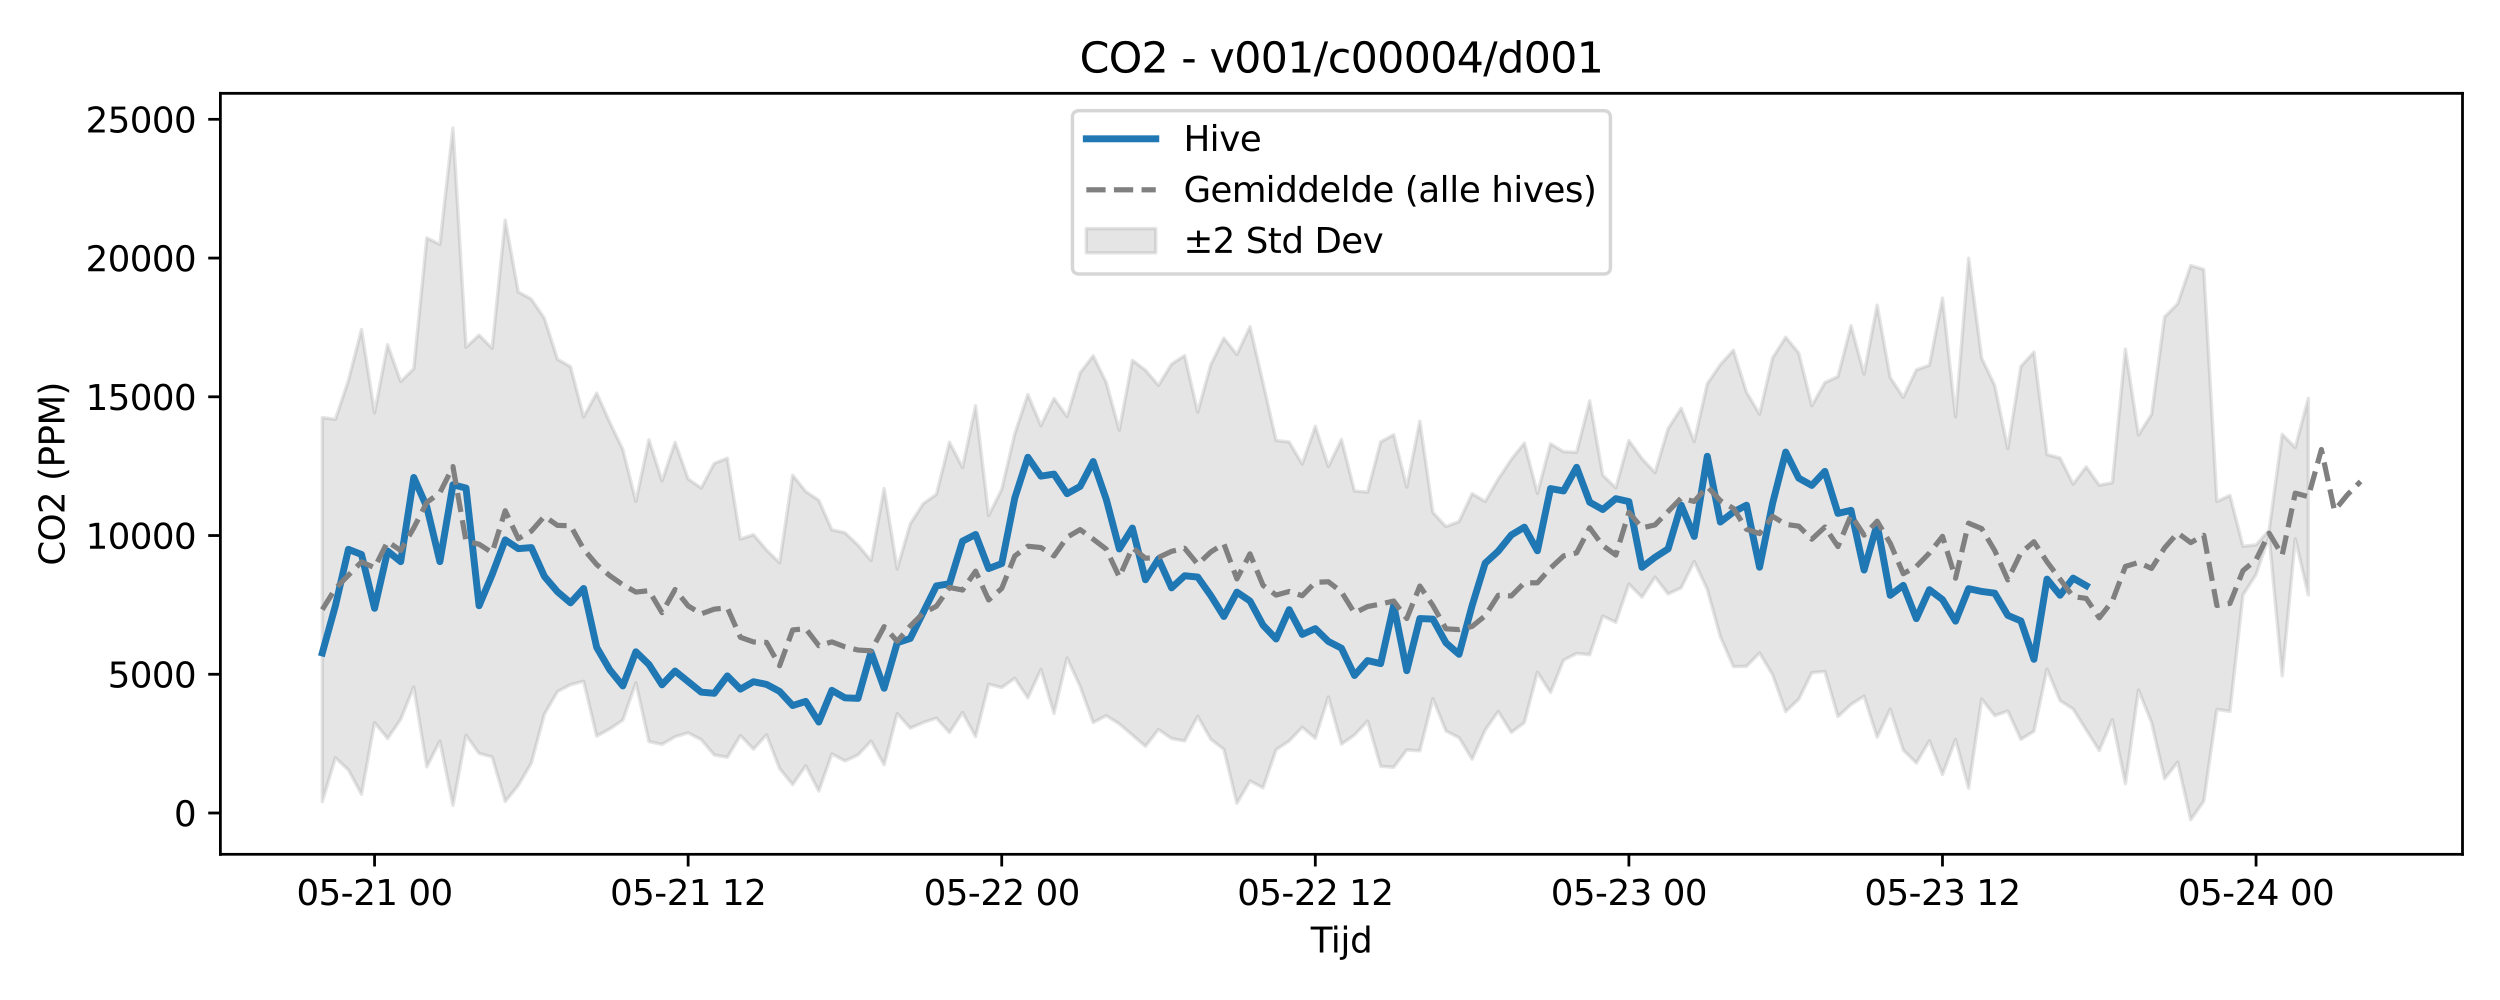 <?xml version="1.0" encoding="utf-8" standalone="no"?>
<!DOCTYPE svg PUBLIC "-//W3C//DTD SVG 1.1//EN"
  "http://www.w3.org/Graphics/SVG/1.1/DTD/svg11.dtd">
<svg xmlns:xlink="http://www.w3.org/1999/xlink" width="720pt" height="288pt" viewBox="0 0 720 288" xmlns="http://www.w3.org/2000/svg" version="1.1">
 <defs>
  <style type="text/css">*{stroke-linejoin: round; stroke-linecap: butt}</style>
 </defs>
 <g id="figure_1">
  <g id="patch_1">
   <path d="M 0 288 
L 720 288 
L 720 0 
L 0 0 
z
" style="fill: #ffffff"/>
  </g>
  <g id="axes_1">
   <g id="patch_2">
    <path d="M 63.47 246.04 
L 709.2 246.04 
L 709.2 26.88 
L 63.47 26.88 
z
" style="fill: #ffffff"/>
   </g>
   <g id="FillBetweenPolyCollection_1">
    <defs>
     <path id="m016c585664" d="M 92.821 -167.752 
L 92.821 -57.098 
L 96.584 -69.76 
L 100.347 -66.249 
L 104.11 -59.247 
L 107.873 -79.861 
L 111.636 -75.306 
L 115.399 -80.808 
L 119.162 -90.16 
L 122.925 -67.158 
L 126.688 -74.576 
L 130.451 -56.07 
L 134.214 -76.263 
L 137.977 -71.022 
L 141.74 -69.993 
L 145.503 -57.174 
L 149.266 -61.816 
L 153.029 -68.228 
L 156.792 -82.337 
L 160.555 -88.828 
L 164.318 -90.819 
L 168.081 -91.789 
L 171.844 -76.011 
L 175.607 -78.053 
L 179.37 -80.607 
L 183.133 -91.37 
L 186.896 -74.427 
L 190.659 -73.616 
L 194.422 -75.806 
L 198.185 -76.945 
L 201.948 -74.967 
L 205.711 -70.566 
L 209.474 -69.897 
L 213.237 -76.172 
L 217 -72.228 
L 220.763 -76.371 
L 224.526 -66.642 
L 228.289 -62.029 
L 232.052 -67.448 
L 235.815 -60.165 
L 239.578 -70.862 
L 243.341 -68.841 
L 247.104 -70.567 
L 250.867 -74.567 
L 254.63 -67.734 
L 258.393 -82.476 
L 262.156 -78.305 
L 265.919 -79.921 
L 269.682 -81.18 
L 273.445 -77.033 
L 277.208 -82.782 
L 280.971 -75.856 
L 284.734 -90.921 
L 288.497 -89.993 
L 292.26 -92.649 
L 296.023 -86.998 
L 299.786 -95.199 
L 303.549 -82.517 
L 307.312 -98.525 
L 311.075 -90.337 
L 314.838 -79.914 
L 318.601 -81.875 
L 322.364 -79.528 
L 326.127 -76.289 
L 329.89 -73.06 
L 333.653 -77.904 
L 337.416 -75.288 
L 341.179 -74.604 
L 344.942 -81.705 
L 348.705 -75.105 
L 352.468 -72.168 
L 356.231 -56.651 
L 359.994 -63.076 
L 363.757 -61.116 
L 367.52 -72.076 
L 371.283 -74.6 
L 375.046 -78.542 
L 378.809 -75.376 
L 382.572 -87.268 
L 386.335 -73.672 
L 390.098 -76.323 
L 393.861 -80.336 
L 397.624 -67.31 
L 401.387 -67.021 
L 405.15 -72.013 
L 408.913 -71.77 
L 412.676 -86.796 
L 416.439 -77.463 
L 420.202 -75.559 
L 423.965 -69.36 
L 427.728 -77.731 
L 431.491 -83.113 
L 435.254 -77.072 
L 439.017 -79.895 
L 442.78 -94.391 
L 446.543 -88.578 
L 450.306 -97.876 
L 454.069 -99.809 
L 457.832 -99.443 
L 461.595 -110.583 
L 465.358 -108.788 
L 469.121 -119.794 
L 472.884 -116.008 
L 476.647 -121.776 
L 480.41 -116.944 
L 484.173 -118.687 
L 487.936 -126.313 
L 491.699 -118.243 
L 495.462 -104.647 
L 499.225 -96.007 
L 502.988 -96.088 
L 506.751 -99.93 
L 510.514 -93.662 
L 514.277 -83.081 
L 518.04 -86.618 
L 521.803 -94.266 
L 525.566 -94.615 
L 529.329 -81.629 
L 533.092 -85.108 
L 536.855 -87.501 
L 540.618 -75.69 
L 544.381 -83.801 
L 548.144 -71.983 
L 551.907 -68.243 
L 555.67 -74.649 
L 559.433 -64.932 
L 563.196 -75.031 
L 566.959 -61.005 
L 570.722 -86.665 
L 574.485 -81.892 
L 578.248 -83.228 
L 582.011 -75.056 
L 585.774 -77.379 
L 589.537 -95.304 
L 593.3 -86.217 
L 597.063 -83.795 
L 600.826 -77.777 
L 604.589 -71.83 
L 608.352 -80.769 
L 612.115 -62.272 
L 615.878 -89.279 
L 619.641 -79.948 
L 623.404 -63.718 
L 627.167 -68.488 
L 630.93 -51.922 
L 634.693 -57.255 
L 638.456 -83.689 
L 642.219 -83.14 
L 645.982 -116.646 
L 649.745 -122.531 
L 653.508 -133.599 
L 657.271 -93.359 
L 661.034 -132.827 
L 664.797 -116.648 
L 664.797 -173.277 
L 664.797 -173.277 
L 661.034 -159.115 
L 657.271 -162.924 
L 653.508 -135.279 
L 649.745 -131.075 
L 645.982 -130.682 
L 642.219 -145.307 
L 638.456 -143.572 
L 634.693 -210.405 
L 630.93 -211.537 
L 627.167 -200.537 
L 623.404 -196.724 
L 619.641 -168.652 
L 615.878 -162.727 
L 612.115 -187.458 
L 608.352 -148.976 
L 604.589 -148.277 
L 600.826 -153.554 
L 597.063 -148.567 
L 593.3 -156.078 
L 589.537 -157.079 
L 585.774 -186.581 
L 582.011 -182.472 
L 578.248 -158.753 
L 574.485 -176.964 
L 570.722 -184.863 
L 566.959 -213.657 
L 563.196 -167.941 
L 559.433 -202.127 
L 555.67 -182.804 
L 551.907 -181.474 
L 548.144 -173.562 
L 544.381 -179.301 
L 540.618 -200.097 
L 536.855 -180.265 
L 533.092 -194.168 
L 529.329 -179.564 
L 525.566 -177.798 
L 521.803 -171.15 
L 518.04 -186.317 
L 514.277 -190.892 
L 510.514 -184.95 
L 506.751 -168.738 
L 502.988 -175.057 
L 499.225 -187.141 
L 495.462 -182.993 
L 491.699 -177.477 
L 487.936 -160.841 
L 484.173 -170.397 
L 480.41 -164.549 
L 476.647 -151.885 
L 472.884 -155.919 
L 469.121 -161.116 
L 465.358 -147.496 
L 461.595 -151.154 
L 457.832 -172.55 
L 454.069 -157.749 
L 450.306 -157.905 
L 446.543 -160.177 
L 442.78 -145.925 
L 439.017 -160.399 
L 435.254 -155.678 
L 431.491 -150.01 
L 427.728 -143.568 
L 423.965 -145.826 
L 420.202 -137.793 
L 416.439 -136.339 
L 412.676 -140.42 
L 408.913 -166.667 
L 405.15 -147.726 
L 401.387 -162.788 
L 397.624 -160.735 
L 393.861 -146.295 
L 390.098 -146.576 
L 386.335 -161.425 
L 382.572 -153.631 
L 378.809 -165.208 
L 375.046 -154.34 
L 371.283 -160.701 
L 367.52 -161.148 
L 363.757 -177.716 
L 359.994 -193.907 
L 356.231 -185.906 
L 352.468 -190.613 
L 348.705 -182.976 
L 344.942 -169.285 
L 341.179 -185.588 
L 337.416 -183.151 
L 333.653 -177.016 
L 329.89 -181.399 
L 326.127 -184.24 
L 322.364 -164.117 
L 318.601 -177.811 
L 314.838 -185.542 
L 311.075 -180.611 
L 307.312 -168.017 
L 303.549 -173.273 
L 299.786 -165.413 
L 296.023 -174.359 
L 292.26 -163.103 
L 288.497 -147.074 
L 284.734 -139.515 
L 280.971 -171.166 
L 277.208 -153.352 
L 273.445 -160.612 
L 269.682 -145.622 
L 265.919 -142.969 
L 262.156 -137.132 
L 258.393 -124.144 
L 254.63 -147.31 
L 250.867 -126.558 
L 247.104 -130.998 
L 243.341 -134.581 
L 239.578 -135.404 
L 235.815 -143.917 
L 232.052 -146.453 
L 228.289 -151.122 
L 224.526 -125.902 
L 220.763 -129.591 
L 217 -134.011 
L 213.237 -132.756 
L 209.474 -156.031 
L 205.711 -154.557 
L 201.948 -147.448 
L 198.185 -150.068 
L 194.422 -160.61 
L 190.659 -149.499 
L 186.896 -161.344 
L 183.133 -143.6 
L 179.37 -158.562 
L 175.607 -166.389 
L 171.844 -174.79 
L 168.081 -167.928 
L 164.318 -182.367 
L 160.555 -184.541 
L 156.792 -196.289 
L 153.029 -201.857 
L 149.266 -203.914 
L 145.503 -224.628 
L 141.74 -187.696 
L 137.977 -191.496 
L 134.214 -187.982 
L 130.451 -251.158 
L 126.688 -217.606 
L 122.925 -219.471 
L 119.162 -181.799 
L 115.399 -178.112 
L 111.636 -188.733 
L 107.873 -169.132 
L 104.11 -193.102 
L 100.347 -178.432 
L 96.584 -167.236 
L 92.821 -167.752 
z
" style="stroke: #808080; stroke-opacity: 0.2"/>
    </defs>
    <g clip-path="url(#p89cd5dd748)">
     <use xlink:href="#m016c585664" x="0" y="288" style="fill: #808080; fill-opacity: 0.2; stroke: #808080; stroke-opacity: 0.2"/>
    </g>
   </g>
   <g id="matplotlib.axis_1">
    <g id="xtick_1">
     <g id="line2d_1">
      <defs>
       <path id="mfaa77ef92d" d="M 0 0 
L 0 3.5 
" style="stroke: #000000; stroke-width: 0.8"/>
      </defs>
      <g>
       <use xlink:href="#mfaa77ef92d" x="107.873" y="246.04" style="stroke: #000000; stroke-width: 0.8"/>
      </g>
     </g>
     <g id="text_1">
      <!-- 05-21 00 -->
      <g transform="translate(85.393 260.638) scale(0.1 -0.1)">
       <defs>
        <path id="DejaVuSans-30" d="M 2034 4250 
Q 1547 4250 1301 3770 
Q 1056 3291 1056 2328 
Q 1056 1369 1301 889 
Q 1547 409 2034 409 
Q 2525 409 2770 889 
Q 3016 1369 3016 2328 
Q 3016 3291 2770 3770 
Q 2525 4250 2034 4250 
z
M 2034 4750 
Q 2819 4750 3233 4129 
Q 3647 3509 3647 2328 
Q 3647 1150 3233 529 
Q 2819 -91 2034 -91 
Q 1250 -91 836 529 
Q 422 1150 422 2328 
Q 422 3509 836 4129 
Q 1250 4750 2034 4750 
z
" transform="scale(0.016)"/>
        <path id="DejaVuSans-35" d="M 691 4666 
L 3169 4666 
L 3169 4134 
L 1269 4134 
L 1269 2991 
Q 1406 3038 1543 3061 
Q 1681 3084 1819 3084 
Q 2600 3084 3056 2656 
Q 3513 2228 3513 1497 
Q 3513 744 3044 326 
Q 2575 -91 1722 -91 
Q 1428 -91 1123 -41 
Q 819 9 494 109 
L 494 744 
Q 775 591 1075 516 
Q 1375 441 1709 441 
Q 2250 441 2565 725 
Q 2881 1009 2881 1497 
Q 2881 1984 2565 2268 
Q 2250 2553 1709 2553 
Q 1456 2553 1204 2497 
Q 953 2441 691 2322 
L 691 4666 
z
" transform="scale(0.016)"/>
        <path id="DejaVuSans-2d" d="M 313 2009 
L 1997 2009 
L 1997 1497 
L 313 1497 
L 313 2009 
z
" transform="scale(0.016)"/>
        <path id="DejaVuSans-32" d="M 1228 531 
L 3431 531 
L 3431 0 
L 469 0 
L 469 531 
Q 828 903 1448 1529 
Q 2069 2156 2228 2338 
Q 2531 2678 2651 2914 
Q 2772 3150 2772 3378 
Q 2772 3750 2511 3984 
Q 2250 4219 1831 4219 
Q 1534 4219 1204 4116 
Q 875 4013 500 3803 
L 500 4441 
Q 881 4594 1212 4672 
Q 1544 4750 1819 4750 
Q 2544 4750 2975 4387 
Q 3406 4025 3406 3419 
Q 3406 3131 3298 2873 
Q 3191 2616 2906 2266 
Q 2828 2175 2409 1742 
Q 1991 1309 1228 531 
z
" transform="scale(0.016)"/>
        <path id="DejaVuSans-31" d="M 794 531 
L 1825 531 
L 1825 4091 
L 703 3866 
L 703 4441 
L 1819 4666 
L 2450 4666 
L 2450 531 
L 3481 531 
L 3481 0 
L 794 0 
L 794 531 
z
" transform="scale(0.016)"/>
        <path id="DejaVuSans-20" transform="scale(0.016)"/>
       </defs>
       <use xlink:href="#DejaVuSans-30"/>
       <use xlink:href="#DejaVuSans-35" transform="translate(63.623 0)"/>
       <use xlink:href="#DejaVuSans-2d" transform="translate(127.246 0)"/>
       <use xlink:href="#DejaVuSans-32" transform="translate(163.33 0)"/>
       <use xlink:href="#DejaVuSans-31" transform="translate(226.953 0)"/>
       <use xlink:href="#DejaVuSans-20" transform="translate(290.576 0)"/>
       <use xlink:href="#DejaVuSans-30" transform="translate(322.363 0)"/>
       <use xlink:href="#DejaVuSans-30" transform="translate(385.986 0)"/>
      </g>
     </g>
    </g>
    <g id="xtick_2">
     <g id="line2d_2">
      <g>
       <use xlink:href="#mfaa77ef92d" x="198.185" y="246.04" style="stroke: #000000; stroke-width: 0.8"/>
      </g>
     </g>
     <g id="text_2">
      <!-- 05-21 12 -->
      <g transform="translate(175.705 260.638) scale(0.1 -0.1)">
       <use xlink:href="#DejaVuSans-30"/>
       <use xlink:href="#DejaVuSans-35" transform="translate(63.623 0)"/>
       <use xlink:href="#DejaVuSans-2d" transform="translate(127.246 0)"/>
       <use xlink:href="#DejaVuSans-32" transform="translate(163.33 0)"/>
       <use xlink:href="#DejaVuSans-31" transform="translate(226.953 0)"/>
       <use xlink:href="#DejaVuSans-20" transform="translate(290.576 0)"/>
       <use xlink:href="#DejaVuSans-31" transform="translate(322.363 0)"/>
       <use xlink:href="#DejaVuSans-32" transform="translate(385.986 0)"/>
      </g>
     </g>
    </g>
    <g id="xtick_3">
     <g id="line2d_3">
      <g>
       <use xlink:href="#mfaa77ef92d" x="288.497" y="246.04" style="stroke: #000000; stroke-width: 0.8"/>
      </g>
     </g>
     <g id="text_3">
      <!-- 05-22 00 -->
      <g transform="translate(266.017 260.638) scale(0.1 -0.1)">
       <use xlink:href="#DejaVuSans-30"/>
       <use xlink:href="#DejaVuSans-35" transform="translate(63.623 0)"/>
       <use xlink:href="#DejaVuSans-2d" transform="translate(127.246 0)"/>
       <use xlink:href="#DejaVuSans-32" transform="translate(163.33 0)"/>
       <use xlink:href="#DejaVuSans-32" transform="translate(226.953 0)"/>
       <use xlink:href="#DejaVuSans-20" transform="translate(290.576 0)"/>
       <use xlink:href="#DejaVuSans-30" transform="translate(322.363 0)"/>
       <use xlink:href="#DejaVuSans-30" transform="translate(385.986 0)"/>
      </g>
     </g>
    </g>
    <g id="xtick_4">
     <g id="line2d_4">
      <g>
       <use xlink:href="#mfaa77ef92d" x="378.809" y="246.04" style="stroke: #000000; stroke-width: 0.8"/>
      </g>
     </g>
     <g id="text_4">
      <!-- 05-22 12 -->
      <g transform="translate(356.329 260.638) scale(0.1 -0.1)">
       <use xlink:href="#DejaVuSans-30"/>
       <use xlink:href="#DejaVuSans-35" transform="translate(63.623 0)"/>
       <use xlink:href="#DejaVuSans-2d" transform="translate(127.246 0)"/>
       <use xlink:href="#DejaVuSans-32" transform="translate(163.33 0)"/>
       <use xlink:href="#DejaVuSans-32" transform="translate(226.953 0)"/>
       <use xlink:href="#DejaVuSans-20" transform="translate(290.576 0)"/>
       <use xlink:href="#DejaVuSans-31" transform="translate(322.363 0)"/>
       <use xlink:href="#DejaVuSans-32" transform="translate(385.986 0)"/>
      </g>
     </g>
    </g>
    <g id="xtick_5">
     <g id="line2d_5">
      <g>
       <use xlink:href="#mfaa77ef92d" x="469.121" y="246.04" style="stroke: #000000; stroke-width: 0.8"/>
      </g>
     </g>
     <g id="text_5">
      <!-- 05-23 00 -->
      <g transform="translate(446.64 260.638) scale(0.1 -0.1)">
       <defs>
        <path id="DejaVuSans-33" d="M 2597 2516 
Q 3050 2419 3304 2112 
Q 3559 1806 3559 1356 
Q 3559 666 3084 287 
Q 2609 -91 1734 -91 
Q 1441 -91 1130 -33 
Q 819 25 488 141 
L 488 750 
Q 750 597 1062 519 
Q 1375 441 1716 441 
Q 2309 441 2620 675 
Q 2931 909 2931 1356 
Q 2931 1769 2642 2001 
Q 2353 2234 1838 2234 
L 1294 2234 
L 1294 2753 
L 1863 2753 
Q 2328 2753 2575 2939 
Q 2822 3125 2822 3475 
Q 2822 3834 2567 4026 
Q 2313 4219 1838 4219 
Q 1578 4219 1281 4162 
Q 984 4106 628 3988 
L 628 4550 
Q 988 4650 1302 4700 
Q 1616 4750 1894 4750 
Q 2613 4750 3031 4423 
Q 3450 4097 3450 3541 
Q 3450 3153 3228 2886 
Q 3006 2619 2597 2516 
z
" transform="scale(0.016)"/>
       </defs>
       <use xlink:href="#DejaVuSans-30"/>
       <use xlink:href="#DejaVuSans-35" transform="translate(63.623 0)"/>
       <use xlink:href="#DejaVuSans-2d" transform="translate(127.246 0)"/>
       <use xlink:href="#DejaVuSans-32" transform="translate(163.33 0)"/>
       <use xlink:href="#DejaVuSans-33" transform="translate(226.953 0)"/>
       <use xlink:href="#DejaVuSans-20" transform="translate(290.576 0)"/>
       <use xlink:href="#DejaVuSans-30" transform="translate(322.363 0)"/>
       <use xlink:href="#DejaVuSans-30" transform="translate(385.986 0)"/>
      </g>
     </g>
    </g>
    <g id="xtick_6">
     <g id="line2d_6">
      <g>
       <use xlink:href="#mfaa77ef92d" x="559.433" y="246.04" style="stroke: #000000; stroke-width: 0.8"/>
      </g>
     </g>
     <g id="text_6">
      <!-- 05-23 12 -->
      <g transform="translate(536.952 260.638) scale(0.1 -0.1)">
       <use xlink:href="#DejaVuSans-30"/>
       <use xlink:href="#DejaVuSans-35" transform="translate(63.623 0)"/>
       <use xlink:href="#DejaVuSans-2d" transform="translate(127.246 0)"/>
       <use xlink:href="#DejaVuSans-32" transform="translate(163.33 0)"/>
       <use xlink:href="#DejaVuSans-33" transform="translate(226.953 0)"/>
       <use xlink:href="#DejaVuSans-20" transform="translate(290.576 0)"/>
       <use xlink:href="#DejaVuSans-31" transform="translate(322.363 0)"/>
       <use xlink:href="#DejaVuSans-32" transform="translate(385.986 0)"/>
      </g>
     </g>
    </g>
    <g id="xtick_7">
     <g id="line2d_7">
      <g>
       <use xlink:href="#mfaa77ef92d" x="649.745" y="246.04" style="stroke: #000000; stroke-width: 0.8"/>
      </g>
     </g>
     <g id="text_7">
      <!-- 05-24 00 -->
      <g transform="translate(627.264 260.638) scale(0.1 -0.1)">
       <defs>
        <path id="DejaVuSans-34" d="M 2419 4116 
L 825 1625 
L 2419 1625 
L 2419 4116 
z
M 2253 4666 
L 3047 4666 
L 3047 1625 
L 3713 1625 
L 3713 1100 
L 3047 1100 
L 3047 0 
L 2419 0 
L 2419 1100 
L 313 1100 
L 313 1709 
L 2253 4666 
z
" transform="scale(0.016)"/>
       </defs>
       <use xlink:href="#DejaVuSans-30"/>
       <use xlink:href="#DejaVuSans-35" transform="translate(63.623 0)"/>
       <use xlink:href="#DejaVuSans-2d" transform="translate(127.246 0)"/>
       <use xlink:href="#DejaVuSans-32" transform="translate(163.33 0)"/>
       <use xlink:href="#DejaVuSans-34" transform="translate(226.953 0)"/>
       <use xlink:href="#DejaVuSans-20" transform="translate(290.576 0)"/>
       <use xlink:href="#DejaVuSans-30" transform="translate(322.363 0)"/>
       <use xlink:href="#DejaVuSans-30" transform="translate(385.986 0)"/>
      </g>
     </g>
    </g>
    <g id="text_8">
     <!-- Tijd -->
     <g transform="translate(377.485 274.317) scale(0.1 -0.1)">
      <defs>
       <path id="DejaVuSans-54" d="M -19 4666 
L 3928 4666 
L 3928 4134 
L 2272 4134 
L 2272 0 
L 1638 0 
L 1638 4134 
L -19 4134 
L -19 4666 
z
" transform="scale(0.016)"/>
       <path id="DejaVuSans-69" d="M 603 3500 
L 1178 3500 
L 1178 0 
L 603 0 
L 603 3500 
z
M 603 4863 
L 1178 4863 
L 1178 4134 
L 603 4134 
L 603 4863 
z
" transform="scale(0.016)"/>
       <path id="DejaVuSans-6a" d="M 603 3500 
L 1178 3500 
L 1178 -63 
Q 1178 -731 923 -1031 
Q 669 -1331 103 -1331 
L -116 -1331 
L -116 -844 
L 38 -844 
Q 366 -844 484 -692 
Q 603 -541 603 -63 
L 603 3500 
z
M 603 4863 
L 1178 4863 
L 1178 4134 
L 603 4134 
L 603 4863 
z
" transform="scale(0.016)"/>
       <path id="DejaVuSans-64" d="M 2906 2969 
L 2906 4863 
L 3481 4863 
L 3481 0 
L 2906 0 
L 2906 525 
Q 2725 213 2448 61 
Q 2172 -91 1784 -91 
Q 1150 -91 751 415 
Q 353 922 353 1747 
Q 353 2572 751 3078 
Q 1150 3584 1784 3584 
Q 2172 3584 2448 3432 
Q 2725 3281 2906 2969 
z
M 947 1747 
Q 947 1113 1208 752 
Q 1469 391 1925 391 
Q 2381 391 2643 752 
Q 2906 1113 2906 1747 
Q 2906 2381 2643 2742 
Q 2381 3103 1925 3103 
Q 1469 3103 1208 2742 
Q 947 2381 947 1747 
z
" transform="scale(0.016)"/>
      </defs>
      <use xlink:href="#DejaVuSans-54"/>
      <use xlink:href="#DejaVuSans-69" transform="translate(57.959 0)"/>
      <use xlink:href="#DejaVuSans-6a" transform="translate(85.742 0)"/>
      <use xlink:href="#DejaVuSans-64" transform="translate(113.525 0)"/>
     </g>
    </g>
   </g>
   <g id="matplotlib.axis_2">
    <g id="ytick_1">
     <g id="line2d_8">
      <defs>
       <path id="m0e5934244c" d="M 0 0 
L -3.5 0 
" style="stroke: #000000; stroke-width: 0.8"/>
      </defs>
      <g>
       <use xlink:href="#m0e5934244c" x="63.47" y="234.145" style="stroke: #000000; stroke-width: 0.8"/>
      </g>
     </g>
     <g id="text_9">
      <!-- 0 -->
      <g transform="translate(50.108 237.944) scale(0.1 -0.1)">
       <use xlink:href="#DejaVuSans-30"/>
      </g>
     </g>
    </g>
    <g id="ytick_2">
     <g id="line2d_9">
      <g>
       <use xlink:href="#m0e5934244c" x="63.47" y="194.188" style="stroke: #000000; stroke-width: 0.8"/>
      </g>
     </g>
     <g id="text_10">
      <!-- 5000 -->
      <g transform="translate(31.02 197.987) scale(0.1 -0.1)">
       <use xlink:href="#DejaVuSans-35"/>
       <use xlink:href="#DejaVuSans-30" transform="translate(63.623 0)"/>
       <use xlink:href="#DejaVuSans-30" transform="translate(127.246 0)"/>
       <use xlink:href="#DejaVuSans-30" transform="translate(190.869 0)"/>
      </g>
     </g>
    </g>
    <g id="ytick_3">
     <g id="line2d_10">
      <g>
       <use xlink:href="#m0e5934244c" x="63.47" y="154.231" style="stroke: #000000; stroke-width: 0.8"/>
      </g>
     </g>
     <g id="text_11">
      <!-- 10000 -->
      <g transform="translate(24.657 158.03) scale(0.1 -0.1)">
       <use xlink:href="#DejaVuSans-31"/>
       <use xlink:href="#DejaVuSans-30" transform="translate(63.623 0)"/>
       <use xlink:href="#DejaVuSans-30" transform="translate(127.246 0)"/>
       <use xlink:href="#DejaVuSans-30" transform="translate(190.869 0)"/>
       <use xlink:href="#DejaVuSans-30" transform="translate(254.492 0)"/>
      </g>
     </g>
    </g>
    <g id="ytick_4">
     <g id="line2d_11">
      <g>
       <use xlink:href="#m0e5934244c" x="63.47" y="114.274" style="stroke: #000000; stroke-width: 0.8"/>
      </g>
     </g>
     <g id="text_12">
      <!-- 15000 -->
      <g transform="translate(24.657 118.073) scale(0.1 -0.1)">
       <use xlink:href="#DejaVuSans-31"/>
       <use xlink:href="#DejaVuSans-35" transform="translate(63.623 0)"/>
       <use xlink:href="#DejaVuSans-30" transform="translate(127.246 0)"/>
       <use xlink:href="#DejaVuSans-30" transform="translate(190.869 0)"/>
       <use xlink:href="#DejaVuSans-30" transform="translate(254.492 0)"/>
      </g>
     </g>
    </g>
    <g id="ytick_5">
     <g id="line2d_12">
      <g>
       <use xlink:href="#m0e5934244c" x="63.47" y="74.317" style="stroke: #000000; stroke-width: 0.8"/>
      </g>
     </g>
     <g id="text_13">
      <!-- 20000 -->
      <g transform="translate(24.657 78.116) scale(0.1 -0.1)">
       <use xlink:href="#DejaVuSans-32"/>
       <use xlink:href="#DejaVuSans-30" transform="translate(63.623 0)"/>
       <use xlink:href="#DejaVuSans-30" transform="translate(127.246 0)"/>
       <use xlink:href="#DejaVuSans-30" transform="translate(190.869 0)"/>
       <use xlink:href="#DejaVuSans-30" transform="translate(254.492 0)"/>
      </g>
     </g>
    </g>
    <g id="ytick_6">
     <g id="line2d_13">
      <g>
       <use xlink:href="#m0e5934244c" x="63.47" y="34.36" style="stroke: #000000; stroke-width: 0.8"/>
      </g>
     </g>
     <g id="text_14">
      <!-- 25000 -->
      <g transform="translate(24.657 38.159) scale(0.1 -0.1)">
       <use xlink:href="#DejaVuSans-32"/>
       <use xlink:href="#DejaVuSans-35" transform="translate(63.623 0)"/>
       <use xlink:href="#DejaVuSans-30" transform="translate(127.246 0)"/>
       <use xlink:href="#DejaVuSans-30" transform="translate(190.869 0)"/>
       <use xlink:href="#DejaVuSans-30" transform="translate(254.492 0)"/>
      </g>
     </g>
    </g>
    <g id="text_15">
     <!-- CO2 (PPM) -->
     <g transform="translate(18.578 162.903) rotate(-90) scale(0.1 -0.1)">
      <defs>
       <path id="DejaVuSans-43" d="M 4122 4306 
L 4122 3641 
Q 3803 3938 3442 4084 
Q 3081 4231 2675 4231 
Q 1875 4231 1450 3742 
Q 1025 3253 1025 2328 
Q 1025 1406 1450 917 
Q 1875 428 2675 428 
Q 3081 428 3442 575 
Q 3803 722 4122 1019 
L 4122 359 
Q 3791 134 3420 21 
Q 3050 -91 2638 -91 
Q 1578 -91 968 557 
Q 359 1206 359 2328 
Q 359 3453 968 4101 
Q 1578 4750 2638 4750 
Q 3056 4750 3426 4639 
Q 3797 4528 4122 4306 
z
" transform="scale(0.016)"/>
       <path id="DejaVuSans-4f" d="M 2522 4238 
Q 1834 4238 1429 3725 
Q 1025 3213 1025 2328 
Q 1025 1447 1429 934 
Q 1834 422 2522 422 
Q 3209 422 3611 934 
Q 4013 1447 4013 2328 
Q 4013 3213 3611 3725 
Q 3209 4238 2522 4238 
z
M 2522 4750 
Q 3503 4750 4090 4092 
Q 4678 3434 4678 2328 
Q 4678 1225 4090 567 
Q 3503 -91 2522 -91 
Q 1538 -91 948 565 
Q 359 1222 359 2328 
Q 359 3434 948 4092 
Q 1538 4750 2522 4750 
z
" transform="scale(0.016)"/>
       <path id="DejaVuSans-28" d="M 1984 4856 
Q 1566 4138 1362 3434 
Q 1159 2731 1159 2009 
Q 1159 1288 1364 580 
Q 1569 -128 1984 -844 
L 1484 -844 
Q 1016 -109 783 600 
Q 550 1309 550 2009 
Q 550 2706 781 3412 
Q 1013 4119 1484 4856 
L 1984 4856 
z
" transform="scale(0.016)"/>
       <path id="DejaVuSans-50" d="M 1259 4147 
L 1259 2394 
L 2053 2394 
Q 2494 2394 2734 2622 
Q 2975 2850 2975 3272 
Q 2975 3691 2734 3919 
Q 2494 4147 2053 4147 
L 1259 4147 
z
M 628 4666 
L 2053 4666 
Q 2838 4666 3239 4311 
Q 3641 3956 3641 3272 
Q 3641 2581 3239 2228 
Q 2838 1875 2053 1875 
L 1259 1875 
L 1259 0 
L 628 0 
L 628 4666 
z
" transform="scale(0.016)"/>
       <path id="DejaVuSans-4d" d="M 628 4666 
L 1569 4666 
L 2759 1491 
L 3956 4666 
L 4897 4666 
L 4897 0 
L 4281 0 
L 4281 4097 
L 3078 897 
L 2444 897 
L 1241 4097 
L 1241 0 
L 628 0 
L 628 4666 
z
" transform="scale(0.016)"/>
       <path id="DejaVuSans-29" d="M 513 4856 
L 1013 4856 
Q 1481 4119 1714 3412 
Q 1947 2706 1947 2009 
Q 1947 1309 1714 600 
Q 1481 -109 1013 -844 
L 513 -844 
Q 928 -128 1133 580 
Q 1338 1288 1338 2009 
Q 1338 2731 1133 3434 
Q 928 4138 513 4856 
z
" transform="scale(0.016)"/>
      </defs>
      <use xlink:href="#DejaVuSans-43"/>
      <use xlink:href="#DejaVuSans-4f" transform="translate(69.824 0)"/>
      <use xlink:href="#DejaVuSans-32" transform="translate(148.535 0)"/>
      <use xlink:href="#DejaVuSans-20" transform="translate(212.158 0)"/>
      <use xlink:href="#DejaVuSans-28" transform="translate(243.945 0)"/>
      <use xlink:href="#DejaVuSans-50" transform="translate(282.959 0)"/>
      <use xlink:href="#DejaVuSans-50" transform="translate(343.262 0)"/>
      <use xlink:href="#DejaVuSans-4d" transform="translate(403.564 0)"/>
      <use xlink:href="#DejaVuSans-29" transform="translate(489.844 0)"/>
     </g>
    </g>
   </g>
   <g id="line2d_14">
    <path d="M 92.821 188.046 
L 96.584 174.508 
L 100.347 158.21 
L 104.11 159.694 
L 107.873 175.192 
L 111.636 158.706 
L 115.399 161.756 
L 119.162 137.518 
L 122.925 146.01 
L 126.688 161.745 
L 130.451 139.614 
L 134.214 140.563 
L 137.977 174.446 
L 141.74 165.475 
L 145.503 155.488 
L 149.266 158.008 
L 153.029 157.707 
L 156.792 166.013 
L 160.555 170.432 
L 164.318 173.62 
L 168.081 169.49 
L 171.844 186.436 
L 175.607 192.891 
L 179.37 197.547 
L 183.133 187.715 
L 186.896 191.372 
L 190.659 197.227 
L 194.422 193.263 
L 201.948 199.337 
L 205.711 199.67 
L 209.474 194.667 
L 213.237 198.471 
L 217 196.338 
L 220.763 197.105 
L 224.526 199.124 
L 228.289 203.197 
L 232.052 202.001 
L 235.815 207.941 
L 239.578 198.818 
L 243.341 200.978 
L 247.104 201.132 
L 250.867 187.805 
L 254.63 198.213 
L 258.393 185.112 
L 262.156 183.871 
L 269.682 168.735 
L 273.445 168.125 
L 277.208 155.856 
L 280.971 153.93 
L 284.734 163.749 
L 288.497 162.315 
L 292.26 143.405 
L 296.023 131.695 
L 299.786 137.132 
L 303.549 136.538 
L 307.312 142.18 
L 311.075 140.094 
L 314.838 132.923 
L 318.601 143.807 
L 322.364 158.091 
L 326.127 152.089 
L 329.89 166.969 
L 333.653 160.984 
L 337.416 169.303 
L 341.179 165.818 
L 344.942 166.189 
L 348.705 171.522 
L 352.468 177.55 
L 356.231 170.533 
L 359.994 173.083 
L 363.757 180.056 
L 367.52 184.017 
L 371.283 175.592 
L 375.046 182.715 
L 378.809 181.045 
L 382.572 184.734 
L 386.335 186.679 
L 390.098 194.537 
L 393.861 190.243 
L 397.624 191.122 
L 401.387 174.313 
L 405.15 193.154 
L 408.913 178.141 
L 412.676 178.301 
L 416.439 185.144 
L 420.202 188.437 
L 423.965 174.417 
L 427.728 162.193 
L 431.491 158.735 
L 435.254 154.074 
L 439.017 151.823 
L 442.78 158.623 
L 446.543 140.715 
L 450.306 141.389 
L 454.069 134.588 
L 457.832 144.644 
L 461.595 146.745 
L 465.358 143.613 
L 469.121 144.457 
L 472.884 163.378 
L 476.647 160.496 
L 480.41 158.088 
L 484.173 145.475 
L 487.936 154.489 
L 491.699 131.415 
L 495.462 150.344 
L 499.225 147.458 
L 502.988 145.501 
L 506.751 163.352 
L 510.514 144.921 
L 514.277 130.198 
L 518.04 137.715 
L 521.803 139.798 
L 525.566 135.763 
L 529.329 147.859 
L 533.092 146.983 
L 536.855 164.167 
L 540.618 150.946 
L 544.381 171.447 
L 548.144 168.583 
L 551.907 178.16 
L 555.67 169.835 
L 559.433 172.678 
L 563.196 178.887 
L 566.959 169.54 
L 570.722 170.339 
L 574.485 170.832 
L 578.248 177.235 
L 582.011 178.818 
L 585.774 189.88 
L 589.537 166.791 
L 593.3 171.426 
L 597.063 166.508 
L 600.826 168.671 
L 600.826 168.671 
" clip-path="url(#p89cd5dd748)" style="fill: none; stroke: #1f77b4; stroke-width: 2; stroke-linecap: square"/>
   </g>
   <g id="line2d_15">
    <path d="M 92.821 175.575 
L 96.584 169.502 
L 104.11 161.826 
L 107.873 163.503 
L 111.636 155.98 
L 115.399 158.54 
L 119.162 152.02 
L 122.925 144.686 
L 126.688 141.909 
L 130.451 134.386 
L 134.214 155.878 
L 137.977 156.741 
L 141.74 159.156 
L 145.503 147.099 
L 149.266 155.135 
L 153.029 152.958 
L 156.792 148.687 
L 160.555 151.316 
L 164.318 151.407 
L 168.081 158.142 
L 171.844 162.6 
L 175.607 165.779 
L 179.37 168.416 
L 183.133 170.515 
L 186.896 170.114 
L 190.659 176.442 
L 194.422 169.792 
L 198.185 174.493 
L 201.948 176.792 
L 205.711 175.439 
L 209.474 175.036 
L 213.237 183.536 
L 217 184.881 
L 220.763 185.019 
L 224.526 191.728 
L 228.289 181.425 
L 232.052 181.05 
L 235.815 185.959 
L 239.578 184.867 
L 243.341 186.289 
L 247.104 187.217 
L 250.867 187.437 
L 254.63 180.478 
L 258.393 184.69 
L 262.156 180.281 
L 265.919 176.555 
L 269.682 174.599 
L 273.445 169.177 
L 277.208 169.933 
L 280.971 164.489 
L 284.734 172.782 
L 288.497 169.467 
L 292.26 160.124 
L 296.023 157.321 
L 299.786 157.694 
L 303.549 160.105 
L 307.312 154.729 
L 311.075 152.526 
L 314.838 155.272 
L 318.601 158.157 
L 322.364 166.177 
L 326.127 157.735 
L 329.89 160.77 
L 333.653 160.54 
L 337.416 158.781 
L 341.179 157.904 
L 344.942 162.505 
L 348.705 158.959 
L 352.468 156.61 
L 356.231 166.721 
L 359.994 159.509 
L 363.757 168.584 
L 367.52 171.388 
L 371.283 170.349 
L 375.046 171.559 
L 378.809 167.708 
L 382.572 167.55 
L 386.335 170.451 
L 390.098 176.551 
L 393.861 174.684 
L 397.624 173.978 
L 401.387 173.096 
L 405.15 178.131 
L 408.913 168.781 
L 412.676 174.392 
L 416.439 181.099 
L 420.202 181.324 
L 423.965 180.407 
L 427.728 177.35 
L 431.491 171.438 
L 435.254 171.625 
L 439.017 167.853 
L 442.78 167.842 
L 446.543 163.622 
L 450.306 160.109 
L 454.069 159.221 
L 457.832 152.003 
L 461.595 157.132 
L 465.358 159.858 
L 469.121 147.545 
L 472.884 152.036 
L 476.647 151.17 
L 484.173 143.458 
L 487.936 144.423 
L 491.699 140.14 
L 495.462 144.18 
L 499.225 146.426 
L 502.988 152.428 
L 506.751 153.666 
L 510.514 148.694 
L 514.277 151.014 
L 518.04 151.533 
L 521.803 155.292 
L 525.566 151.794 
L 529.329 157.403 
L 533.092 148.362 
L 536.855 154.117 
L 540.618 150.107 
L 544.381 156.449 
L 548.144 165.227 
L 551.907 163.141 
L 555.67 159.274 
L 559.433 154.47 
L 563.196 166.514 
L 566.959 150.669 
L 570.722 152.236 
L 574.485 158.572 
L 578.248 167.009 
L 582.011 159.236 
L 585.774 156.02 
L 589.537 161.809 
L 597.063 171.819 
L 600.826 172.335 
L 604.589 177.946 
L 608.352 173.128 
L 612.115 163.135 
L 615.878 161.997 
L 619.641 163.7 
L 623.404 157.779 
L 627.167 153.488 
L 630.93 156.27 
L 634.693 154.17 
L 638.456 174.369 
L 642.219 173.776 
L 645.982 164.336 
L 649.745 161.197 
L 653.508 153.561 
L 657.271 159.858 
L 661.034 142.029 
L 664.797 143.037 
L 668.56 129.469 
L 672.323 147.049 
L 676.086 142.447 
L 679.849 138.671 
L 679.849 138.671 
" clip-path="url(#p89cd5dd748)" style="fill: none; stroke-dasharray: 5.55,2.4; stroke-dashoffset: 0; stroke: #808080; stroke-width: 1.5"/>
   </g>
   <g id="patch_3">
    <path d="M 63.47 246.04 
L 63.47 26.88 
" style="fill: none; stroke: #000000; stroke-width: 0.8; stroke-linejoin: miter; stroke-linecap: square"/>
   </g>
   <g id="patch_4">
    <path d="M 709.2 246.04 
L 709.2 26.88 
" style="fill: none; stroke: #000000; stroke-width: 0.8; stroke-linejoin: miter; stroke-linecap: square"/>
   </g>
   <g id="patch_5">
    <path d="M 63.47 246.04 
L 709.2 246.04 
" style="fill: none; stroke: #000000; stroke-width: 0.8; stroke-linejoin: miter; stroke-linecap: square"/>
   </g>
   <g id="patch_6">
    <path d="M 63.47 26.88 
L 709.2 26.88 
" style="fill: none; stroke: #000000; stroke-width: 0.8; stroke-linejoin: miter; stroke-linecap: square"/>
   </g>
   <g id="text_16">
    <!-- CO2 - v001/c00004/d001 -->
    <g transform="translate(310.932 20.88) scale(0.12 -0.12)">
     <defs>
      <path id="DejaVuSans-76" d="M 191 3500 
L 800 3500 
L 1894 563 
L 2988 3500 
L 3597 3500 
L 2284 0 
L 1503 0 
L 191 3500 
z
" transform="scale(0.016)"/>
      <path id="DejaVuSans-2f" d="M 1625 4666 
L 2156 4666 
L 531 -594 
L 0 -594 
L 1625 4666 
z
" transform="scale(0.016)"/>
      <path id="DejaVuSans-63" d="M 3122 3366 
L 3122 2828 
Q 2878 2963 2633 3030 
Q 2388 3097 2138 3097 
Q 1578 3097 1268 2742 
Q 959 2388 959 1747 
Q 959 1106 1268 751 
Q 1578 397 2138 397 
Q 2388 397 2633 464 
Q 2878 531 3122 666 
L 3122 134 
Q 2881 22 2623 -34 
Q 2366 -91 2075 -91 
Q 1284 -91 818 406 
Q 353 903 353 1747 
Q 353 2603 823 3093 
Q 1294 3584 2113 3584 
Q 2378 3584 2631 3529 
Q 2884 3475 3122 3366 
z
" transform="scale(0.016)"/>
     </defs>
     <use xlink:href="#DejaVuSans-43"/>
     <use xlink:href="#DejaVuSans-4f" transform="translate(69.824 0)"/>
     <use xlink:href="#DejaVuSans-32" transform="translate(148.535 0)"/>
     <use xlink:href="#DejaVuSans-20" transform="translate(212.158 0)"/>
     <use xlink:href="#DejaVuSans-2d" transform="translate(243.945 0)"/>
     <use xlink:href="#DejaVuSans-20" transform="translate(280.029 0)"/>
     <use xlink:href="#DejaVuSans-76" transform="translate(311.816 0)"/>
     <use xlink:href="#DejaVuSans-30" transform="translate(370.996 0)"/>
     <use xlink:href="#DejaVuSans-30" transform="translate(434.619 0)"/>
     <use xlink:href="#DejaVuSans-31" transform="translate(498.242 0)"/>
     <use xlink:href="#DejaVuSans-2f" transform="translate(561.865 0)"/>
     <use xlink:href="#DejaVuSans-63" transform="translate(595.557 0)"/>
     <use xlink:href="#DejaVuSans-30" transform="translate(650.537 0)"/>
     <use xlink:href="#DejaVuSans-30" transform="translate(714.16 0)"/>
     <use xlink:href="#DejaVuSans-30" transform="translate(777.783 0)"/>
     <use xlink:href="#DejaVuSans-30" transform="translate(841.406 0)"/>
     <use xlink:href="#DejaVuSans-34" transform="translate(905.029 0)"/>
     <use xlink:href="#DejaVuSans-2f" transform="translate(968.652 0)"/>
     <use xlink:href="#DejaVuSans-64" transform="translate(1002.344 0)"/>
     <use xlink:href="#DejaVuSans-30" transform="translate(1065.82 0)"/>
     <use xlink:href="#DejaVuSans-30" transform="translate(1129.443 0)"/>
     <use xlink:href="#DejaVuSans-31" transform="translate(1193.066 0)"/>
    </g>
   </g>
   <g id="legend_1">
    <g id="patch_7">
     <path d="M 310.863 78.914 
L 461.807 78.914 
Q 463.807 78.914 463.807 76.914 
L 463.807 33.88 
Q 463.807 31.88 461.807 31.88 
L 310.863 31.88 
Q 308.863 31.88 308.863 33.88 
L 308.863 76.914 
Q 308.863 78.914 310.863 78.914 
z
" style="fill: #ffffff; opacity: 0.8; stroke: #cccccc; stroke-linejoin: miter"/>
    </g>
    <g id="line2d_16">
     <path d="M 312.863 39.978 
L 322.863 39.978 
L 332.863 39.978 
" style="fill: none; stroke: #1f77b4; stroke-width: 2; stroke-linecap: square"/>
    </g>
    <g id="text_17">
     <!-- Hive -->
     <g transform="translate(340.863 43.478) scale(0.1 -0.1)">
      <defs>
       <path id="DejaVuSans-48" d="M 628 4666 
L 1259 4666 
L 1259 2753 
L 3553 2753 
L 3553 4666 
L 4184 4666 
L 4184 0 
L 3553 0 
L 3553 2222 
L 1259 2222 
L 1259 0 
L 628 0 
L 628 4666 
z
" transform="scale(0.016)"/>
       <path id="DejaVuSans-65" d="M 3597 1894 
L 3597 1613 
L 953 1613 
Q 991 1019 1311 708 
Q 1631 397 2203 397 
Q 2534 397 2845 478 
Q 3156 559 3463 722 
L 3463 178 
Q 3153 47 2828 -22 
Q 2503 -91 2169 -91 
Q 1331 -91 842 396 
Q 353 884 353 1716 
Q 353 2575 817 3079 
Q 1281 3584 2069 3584 
Q 2775 3584 3186 3129 
Q 3597 2675 3597 1894 
z
M 3022 2063 
Q 3016 2534 2758 2815 
Q 2500 3097 2075 3097 
Q 1594 3097 1305 2825 
Q 1016 2553 972 2059 
L 3022 2063 
z
" transform="scale(0.016)"/>
      </defs>
      <use xlink:href="#DejaVuSans-48"/>
      <use xlink:href="#DejaVuSans-69" transform="translate(75.195 0)"/>
      <use xlink:href="#DejaVuSans-76" transform="translate(102.979 0)"/>
      <use xlink:href="#DejaVuSans-65" transform="translate(162.158 0)"/>
     </g>
    </g>
    <g id="line2d_17">
     <path d="M 312.863 54.657 
L 322.863 54.657 
L 332.863 54.657 
" style="fill: none; stroke-dasharray: 5.55,2.4; stroke-dashoffset: 0; stroke: #808080; stroke-width: 1.5"/>
    </g>
    <g id="text_18">
     <!-- Gemiddelde (alle hives) -->
     <g transform="translate(340.863 58.157) scale(0.1 -0.1)">
      <defs>
       <path id="DejaVuSans-47" d="M 3809 666 
L 3809 1919 
L 2778 1919 
L 2778 2438 
L 4434 2438 
L 4434 434 
Q 4069 175 3628 42 
Q 3188 -91 2688 -91 
Q 1594 -91 976 548 
Q 359 1188 359 2328 
Q 359 3472 976 4111 
Q 1594 4750 2688 4750 
Q 3144 4750 3555 4637 
Q 3966 4525 4313 4306 
L 4313 3634 
Q 3963 3931 3569 4081 
Q 3175 4231 2741 4231 
Q 1884 4231 1454 3753 
Q 1025 3275 1025 2328 
Q 1025 1384 1454 906 
Q 1884 428 2741 428 
Q 3075 428 3337 486 
Q 3600 544 3809 666 
z
" transform="scale(0.016)"/>
       <path id="DejaVuSans-6d" d="M 3328 2828 
Q 3544 3216 3844 3400 
Q 4144 3584 4550 3584 
Q 5097 3584 5394 3201 
Q 5691 2819 5691 2113 
L 5691 0 
L 5113 0 
L 5113 2094 
Q 5113 2597 4934 2840 
Q 4756 3084 4391 3084 
Q 3944 3084 3684 2787 
Q 3425 2491 3425 1978 
L 3425 0 
L 2847 0 
L 2847 2094 
Q 2847 2600 2669 2842 
Q 2491 3084 2119 3084 
Q 1678 3084 1418 2786 
Q 1159 2488 1159 1978 
L 1159 0 
L 581 0 
L 581 3500 
L 1159 3500 
L 1159 2956 
Q 1356 3278 1631 3431 
Q 1906 3584 2284 3584 
Q 2666 3584 2933 3390 
Q 3200 3197 3328 2828 
z
" transform="scale(0.016)"/>
       <path id="DejaVuSans-6c" d="M 603 4863 
L 1178 4863 
L 1178 0 
L 603 0 
L 603 4863 
z
" transform="scale(0.016)"/>
       <path id="DejaVuSans-61" d="M 2194 1759 
Q 1497 1759 1228 1600 
Q 959 1441 959 1056 
Q 959 750 1161 570 
Q 1363 391 1709 391 
Q 2188 391 2477 730 
Q 2766 1069 2766 1631 
L 2766 1759 
L 2194 1759 
z
M 3341 1997 
L 3341 0 
L 2766 0 
L 2766 531 
Q 2569 213 2275 61 
Q 1981 -91 1556 -91 
Q 1019 -91 701 211 
Q 384 513 384 1019 
Q 384 1609 779 1909 
Q 1175 2209 1959 2209 
L 2766 2209 
L 2766 2266 
Q 2766 2663 2505 2880 
Q 2244 3097 1772 3097 
Q 1472 3097 1187 3025 
Q 903 2953 641 2809 
L 641 3341 
Q 956 3463 1253 3523 
Q 1550 3584 1831 3584 
Q 2591 3584 2966 3190 
Q 3341 2797 3341 1997 
z
" transform="scale(0.016)"/>
       <path id="DejaVuSans-68" d="M 3513 2113 
L 3513 0 
L 2938 0 
L 2938 2094 
Q 2938 2591 2744 2837 
Q 2550 3084 2163 3084 
Q 1697 3084 1428 2787 
Q 1159 2491 1159 1978 
L 1159 0 
L 581 0 
L 581 4863 
L 1159 4863 
L 1159 2956 
Q 1366 3272 1645 3428 
Q 1925 3584 2291 3584 
Q 2894 3584 3203 3211 
Q 3513 2838 3513 2113 
z
" transform="scale(0.016)"/>
       <path id="DejaVuSans-73" d="M 2834 3397 
L 2834 2853 
Q 2591 2978 2328 3040 
Q 2066 3103 1784 3103 
Q 1356 3103 1142 2972 
Q 928 2841 928 2578 
Q 928 2378 1081 2264 
Q 1234 2150 1697 2047 
L 1894 2003 
Q 2506 1872 2764 1633 
Q 3022 1394 3022 966 
Q 3022 478 2636 193 
Q 2250 -91 1575 -91 
Q 1294 -91 989 -36 
Q 684 19 347 128 
L 347 722 
Q 666 556 975 473 
Q 1284 391 1588 391 
Q 1994 391 2212 530 
Q 2431 669 2431 922 
Q 2431 1156 2273 1281 
Q 2116 1406 1581 1522 
L 1381 1569 
Q 847 1681 609 1914 
Q 372 2147 372 2553 
Q 372 3047 722 3315 
Q 1072 3584 1716 3584 
Q 2034 3584 2315 3537 
Q 2597 3491 2834 3397 
z
" transform="scale(0.016)"/>
      </defs>
      <use xlink:href="#DejaVuSans-47"/>
      <use xlink:href="#DejaVuSans-65" transform="translate(77.49 0)"/>
      <use xlink:href="#DejaVuSans-6d" transform="translate(139.014 0)"/>
      <use xlink:href="#DejaVuSans-69" transform="translate(236.426 0)"/>
      <use xlink:href="#DejaVuSans-64" transform="translate(264.209 0)"/>
      <use xlink:href="#DejaVuSans-64" transform="translate(327.686 0)"/>
      <use xlink:href="#DejaVuSans-65" transform="translate(391.162 0)"/>
      <use xlink:href="#DejaVuSans-6c" transform="translate(452.686 0)"/>
      <use xlink:href="#DejaVuSans-64" transform="translate(480.469 0)"/>
      <use xlink:href="#DejaVuSans-65" transform="translate(543.945 0)"/>
      <use xlink:href="#DejaVuSans-20" transform="translate(605.469 0)"/>
      <use xlink:href="#DejaVuSans-28" transform="translate(637.256 0)"/>
      <use xlink:href="#DejaVuSans-61" transform="translate(676.27 0)"/>
      <use xlink:href="#DejaVuSans-6c" transform="translate(737.549 0)"/>
      <use xlink:href="#DejaVuSans-6c" transform="translate(765.332 0)"/>
      <use xlink:href="#DejaVuSans-65" transform="translate(793.115 0)"/>
      <use xlink:href="#DejaVuSans-20" transform="translate(854.639 0)"/>
      <use xlink:href="#DejaVuSans-68" transform="translate(886.426 0)"/>
      <use xlink:href="#DejaVuSans-69" transform="translate(949.805 0)"/>
      <use xlink:href="#DejaVuSans-76" transform="translate(977.588 0)"/>
      <use xlink:href="#DejaVuSans-65" transform="translate(1036.768 0)"/>
      <use xlink:href="#DejaVuSans-73" transform="translate(1098.291 0)"/>
      <use xlink:href="#DejaVuSans-29" transform="translate(1150.391 0)"/>
     </g>
    </g>
    <g id="patch_8">
     <path d="M 312.863 72.835 
L 332.863 72.835 
L 332.863 65.835 
L 312.863 65.835 
z
" style="fill: #808080; fill-opacity: 0.2; stroke: #808080; stroke-opacity: 0.2; stroke-linejoin: miter"/>
    </g>
    <g id="text_19">
     <!-- ±2 Std Dev -->
     <g transform="translate(340.863 72.835) scale(0.1 -0.1)">
      <defs>
       <path id="DejaVuSans-b1" d="M 2944 4013 
L 2944 2803 
L 4684 2803 
L 4684 2272 
L 2944 2272 
L 2944 1063 
L 2419 1063 
L 2419 2272 
L 678 2272 
L 678 2803 
L 2419 2803 
L 2419 4013 
L 2944 4013 
z
M 678 531 
L 4684 531 
L 4684 0 
L 678 0 
L 678 531 
z
" transform="scale(0.016)"/>
       <path id="DejaVuSans-53" d="M 3425 4513 
L 3425 3897 
Q 3066 4069 2747 4153 
Q 2428 4238 2131 4238 
Q 1616 4238 1336 4038 
Q 1056 3838 1056 3469 
Q 1056 3159 1242 3001 
Q 1428 2844 1947 2747 
L 2328 2669 
Q 3034 2534 3370 2195 
Q 3706 1856 3706 1288 
Q 3706 609 3251 259 
Q 2797 -91 1919 -91 
Q 1588 -91 1214 -16 
Q 841 59 441 206 
L 441 856 
Q 825 641 1194 531 
Q 1563 422 1919 422 
Q 2459 422 2753 634 
Q 3047 847 3047 1241 
Q 3047 1584 2836 1778 
Q 2625 1972 2144 2069 
L 1759 2144 
Q 1053 2284 737 2584 
Q 422 2884 422 3419 
Q 422 4038 858 4394 
Q 1294 4750 2059 4750 
Q 2388 4750 2728 4690 
Q 3069 4631 3425 4513 
z
" transform="scale(0.016)"/>
       <path id="DejaVuSans-74" d="M 1172 4494 
L 1172 3500 
L 2356 3500 
L 2356 3053 
L 1172 3053 
L 1172 1153 
Q 1172 725 1289 603 
Q 1406 481 1766 481 
L 2356 481 
L 2356 0 
L 1766 0 
Q 1100 0 847 248 
Q 594 497 594 1153 
L 594 3053 
L 172 3053 
L 172 3500 
L 594 3500 
L 594 4494 
L 1172 4494 
z
" transform="scale(0.016)"/>
       <path id="DejaVuSans-44" d="M 1259 4147 
L 1259 519 
L 2022 519 
Q 2988 519 3436 956 
Q 3884 1394 3884 2338 
Q 3884 3275 3436 3711 
Q 2988 4147 2022 4147 
L 1259 4147 
z
M 628 4666 
L 1925 4666 
Q 3281 4666 3915 4102 
Q 4550 3538 4550 2338 
Q 4550 1131 3912 565 
Q 3275 0 1925 0 
L 628 0 
L 628 4666 
z
" transform="scale(0.016)"/>
      </defs>
      <use xlink:href="#DejaVuSans-b1"/>
      <use xlink:href="#DejaVuSans-32" transform="translate(83.789 0)"/>
      <use xlink:href="#DejaVuSans-20" transform="translate(147.412 0)"/>
      <use xlink:href="#DejaVuSans-53" transform="translate(179.199 0)"/>
      <use xlink:href="#DejaVuSans-74" transform="translate(242.676 0)"/>
      <use xlink:href="#DejaVuSans-64" transform="translate(281.885 0)"/>
      <use xlink:href="#DejaVuSans-20" transform="translate(345.361 0)"/>
      <use xlink:href="#DejaVuSans-44" transform="translate(377.148 0)"/>
      <use xlink:href="#DejaVuSans-65" transform="translate(454.15 0)"/>
      <use xlink:href="#DejaVuSans-76" transform="translate(515.674 0)"/>
     </g>
    </g>
   </g>
  </g>
 </g>
 <defs>
  <clipPath id="p89cd5dd748">
   <rect x="63.47" y="26.88" width="645.73" height="219.16"/>
  </clipPath>
 </defs>
</svg>
